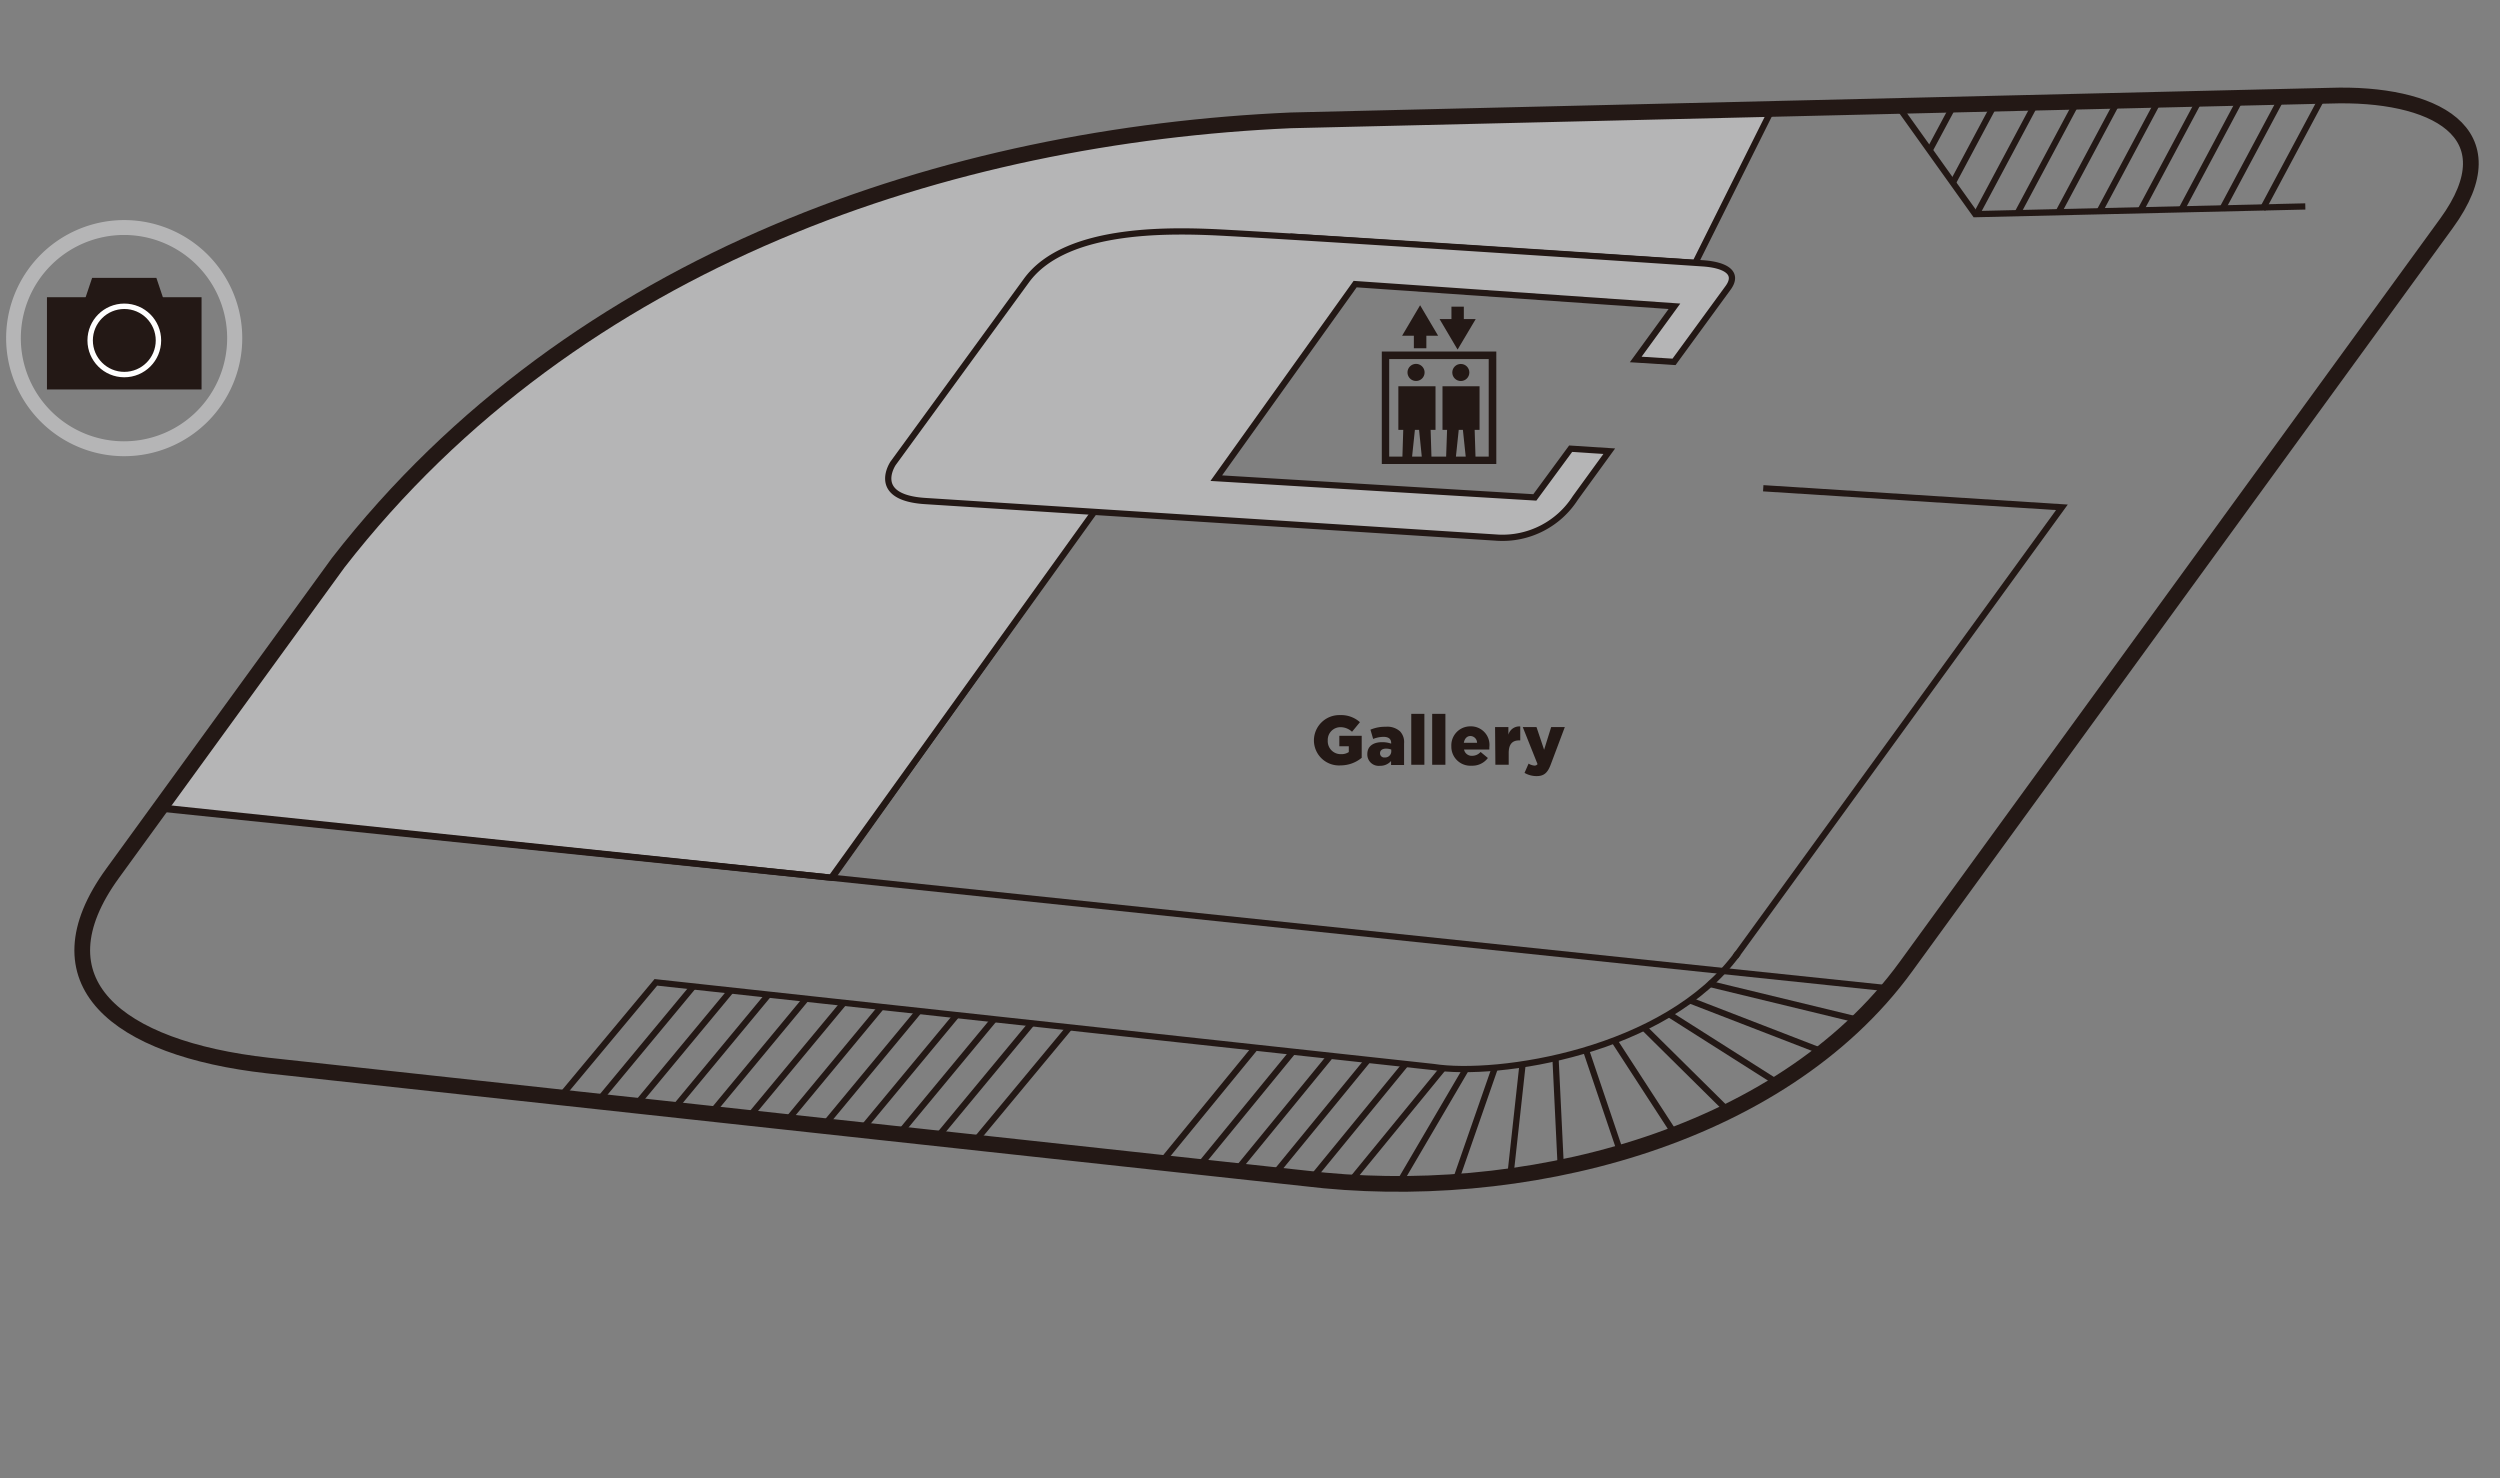 <svg id="レイヤー_2" data-name="レイヤー 2" xmlns="http://www.w3.org/2000/svg" viewBox="0 0 240.14 142"><rect x="0" y="0" width="240.14" height="142" fill="#808080" stroke="none"/><defs><style>.cls-1,.cls-4,.cls-6{fill:none;}.cls-1,.cls-2,.cls-4{stroke:#231815;}.cls-1,.cls-2,.cls-4,.cls-6{stroke-miterlimit:10;}.cls-1,.cls-2{stroke-width:0.6px;}.cls-2,.cls-5{fill:#b5b5b6;}.cls-3{fill:#231815;}.cls-4{stroke-width:1.51px;}.cls-6{stroke:#fff;stroke-width:0.52px;}</style></defs><title>アートボード 1</title><line class="cls-1" x1="191.86" y1="9.53" x2="187.62" y2="17.48"/><line class="cls-1" x1="187.95" y1="9.58" x2="185.35" y2="14.44"/><line class="cls-1" x1="105.12" y1="48.95" x2="79.92" y2="84.32"/><path class="cls-2" d="M170,10.91l-7.16,14.35-38.73-2.52L79.84,84.31l-64.5-6.65L32.49,54.05C55.37,24.62,91.35,13,124,11.56l46-1.09Z"/><line class="cls-3" x1="32.49" y1="54.05" x2="10.82" y2="83.88"/><path class="cls-2" d="M150.87,43.1l-3.44,4.68-30.6-1.85,13.34-18.64,30.67,2.13-3.72,5.11,3.68.23L166,27.64c1.05-1.45-.28-2.21-2.5-2.35,0,0-34.09-2.29-45.46-2.91-5-.28-15.61-.73-19.46,4.59L85.79,44.5s-2.25,3.3,3.11,3.63l55,3.52a8.31,8.31,0,0,0,7.42-3.82l3.26-4.49Z"/><line class="cls-1" x1="181.44" y1="94.94" x2="15.18" y2="77.54"/><polyline class="cls-1" points="169.37 46.9 198.06 48.73 166.69 91.9"/><polyline class="cls-1" points="221.44 19.83 189.73 20.57 182.44 10.36"/><line class="cls-1" x1="223.22" y1="9.08" x2="217.33" y2="20.1"/><line class="cls-1" x1="219.3" y1="9.14" x2="213.42" y2="20.15"/><line class="cls-1" x1="215.38" y1="9.19" x2="209.5" y2="20.21"/><line class="cls-1" x1="211.46" y1="9.25" x2="205.58" y2="20.26"/><line class="cls-1" x1="207.54" y1="9.3" x2="201.66" y2="20.32"/><line class="cls-1" x1="203.62" y1="9.36" x2="197.74" y2="20.37"/><line class="cls-1" x1="199.7" y1="9.42" x2="193.82" y2="20.43"/><line class="cls-1" x1="195.78" y1="9.47" x2="189.9" y2="20.49"/><line class="cls-1" x1="160.24" y1="97.36" x2="171.3" y2="104.38"/><line class="cls-1" x1="162.4" y1="96.12" x2="175.12" y2="101.04"/><line class="cls-1" x1="164.09" y1="94.48" x2="178.61" y2="98"/><line class="cls-1" x1="157.82" y1="98.63" x2="166.26" y2="106.98"/><line class="cls-1" x1="155.06" y1="99.96" x2="161.13" y2="109.31"/><line class="cls-1" x1="152.3" y1="100.75" x2="155.76" y2="110.98"/><line class="cls-1" x1="149.42" y1="101.71" x2="149.95" y2="112.69"/><line class="cls-1" x1="146.25" y1="102.25" x2="145.01" y2="113.56"/><line class="cls-1" x1="143.6" y1="102.55" x2="139.71" y2="113.72"/><line class="cls-1" x1="140.75" y1="102.8" x2="134.35" y2="113.72"/><line class="cls-1" x1="138.58" y1="102.66" x2="129.54" y2="113.7"/><line class="cls-1" x1="134.97" y1="102.27" x2="125.93" y2="113.31"/><line class="cls-1" x1="131.35" y1="101.88" x2="122.31" y2="112.92"/><line class="cls-1" x1="127.74" y1="101.49" x2="118.7" y2="112.53"/><line class="cls-1" x1="124.12" y1="101.1" x2="115.08" y2="112.14"/><line class="cls-1" x1="120.51" y1="100.71" x2="111.47" y2="111.75"/><line class="cls-1" x1="102.73" y1="98.69" x2="93.56" y2="109.73"/><line class="cls-1" x1="99.11" y1="98.29" x2="89.95" y2="109.34"/><line class="cls-1" x1="95.5" y1="97.9" x2="86.34" y2="108.95"/><line class="cls-1" x1="91.89" y1="97.51" x2="82.79" y2="108.48"/><line class="cls-1" x1="88.27" y1="97.11" x2="79.11" y2="108.16"/><line class="cls-1" x1="84.66" y1="96.72" x2="75.5" y2="107.77"/><line class="cls-1" x1="81.05" y1="96.33" x2="71.88" y2="107.37"/><line class="cls-1" x1="77.43" y1="95.93" x2="68.27" y2="106.98"/><line class="cls-1" x1="73.82" y1="95.54" x2="64.66" y2="106.59"/><line class="cls-1" x1="70.21" y1="95.15" x2="61.04" y2="106.2"/><line class="cls-1" x1="66.59" y1="94.76" x2="57.43" y2="105.8"/><path class="cls-1" d="M166.94,91.56c-6.92,9.52-23.12,11.9-29.27,10.93L63,94.36l-9.17,11"/><path class="cls-4" d="M25.72,102.35l99.55,10.83c20.61,2.52,45.69-3.66,57.8-20.32L235,21.45c6.4-8.8-1.33-12.59-11.17-12.26L124,11.56C91.35,13,55.37,24.62,32.49,54.05L10.82,83.88C3.26,94.28,11.14,100.71,25.72,102.35Z"/><path class="cls-3" d="M126.21,71.13h0a2.44,2.44,0,0,1,2.52-2.44,2.7,2.7,0,0,1,1.9.68l-.76.92a1.63,1.63,0,0,0-1.13-.44,1.22,1.22,0,0,0-1.2,1.28h0a1.24,1.24,0,0,0,1.27,1.31,1.26,1.26,0,0,0,.75-.2v-.56h-.91v-1h2.15v2.11a3.17,3.17,0,0,1-2,.73A2.41,2.41,0,0,1,126.21,71.13Z"/><path class="cls-3" d="M131.34,72.43v0c0-.75.57-1.14,1.42-1.14a2.64,2.64,0,0,1,.87.14v-.06c0-.38-.24-.59-.73-.59a2.74,2.74,0,0,0-1,.2l-.26-.89a3.59,3.59,0,0,1,1.47-.28,1.82,1.82,0,0,1,1.37.44,1.49,1.49,0,0,1,.39,1.15v2.08h-1.25v-.38a1.37,1.37,0,0,1-1.07.46A1.09,1.09,0,0,1,131.34,72.43Zm2.3-.28V72a1.44,1.44,0,0,0-.5-.09c-.37,0-.58.17-.58.45h0a.4.4,0,0,0,.45.4A.59.59,0,0,0,133.64,72.15Z"/><path class="cls-3" d="M135.56,68.57h1.26v4.89h-1.26Z"/><path class="cls-3" d="M137.57,68.57h1.27v4.89h-1.27Z"/><path class="cls-3" d="M139.41,71.67h0a1.82,1.82,0,0,1,1.83-1.9,1.78,1.78,0,0,1,1.82,2V72h-2.43a.75.75,0,0,0,.79.6,1.07,1.07,0,0,0,.8-.37l.7.58a1.86,1.86,0,0,1-1.56.74A1.83,1.83,0,0,1,139.41,71.67Zm2.47-.32a.65.65,0,0,0-.64-.65c-.33,0-.56.25-.63.65Z"/><path class="cls-3" d="M143.61,69.84h1.28v.73a1.09,1.09,0,0,1,1.14-.79v1.34h-.11c-.66,0-1,.38-1,1.21v1.13h-1.28Z"/><path class="cls-3" d="M149,69.84h1.31l-1.33,3.54c-.31.85-.66,1.17-1.38,1.17a2.3,2.3,0,0,1-1.16-.31l.39-.89a1.27,1.27,0,0,0,.56.19.35.35,0,0,0,.3-.14l-1.42-3.56h1.32l.73,2.18Z"/><path class="cls-3" d="M136.11,36.59a.82.82,0,0,0,0-1.63.82.82,0,1,0,0,1.63Z"/><path class="cls-3" d="M132.73,33.77v10.8h11V33.77Zm3.58,7.52.26,2.57h-.93l.27-2.57Zm4.21,0,.27,2.57h-.94l.27-2.57ZM143,43.86h-1.27l-.08-2.57h.47V37.1h-3.56v4.19H139l-.09,2.57H137.5l-.08-2.57h.47V37.1h-3.57v4.19h.47l-.08,2.57h-1.27V34.49H143Z"/><polygon class="cls-3" points="135.81 33.45 137.01 33.45 137.01 32.25 138.14 32.25 136.41 29.32 134.68 32.25 135.81 32.25 135.81 33.45"/><polygon class="cls-3" points="140.01 33.58 141.75 30.65 140.61 30.65 140.61 29.46 139.42 29.46 139.42 30.65 138.28 30.65 140.01 33.58"/><circle class="cls-3" cx="140.32" cy="35.78" r="0.82"/><path class="cls-5" d="M11.94,22.57A9.91,9.91,0,1,1,2,32.48a9.92,9.92,0,0,1,9.91-9.91m0-1.43A11.34,11.34,0,1,0,23.27,32.48,11.34,11.34,0,0,0,11.94,21.14Z"/><rect class="cls-3" x="4.51" y="28.55" width="14.85" height="8.86"/><polygon class="cls-3" points="16.08 29.85 7.79 29.85 8.85 26.69 15.02 26.69 16.08 29.85"/><circle class="cls-6" cx="11.94" cy="32.7" r="3.28"/></svg>